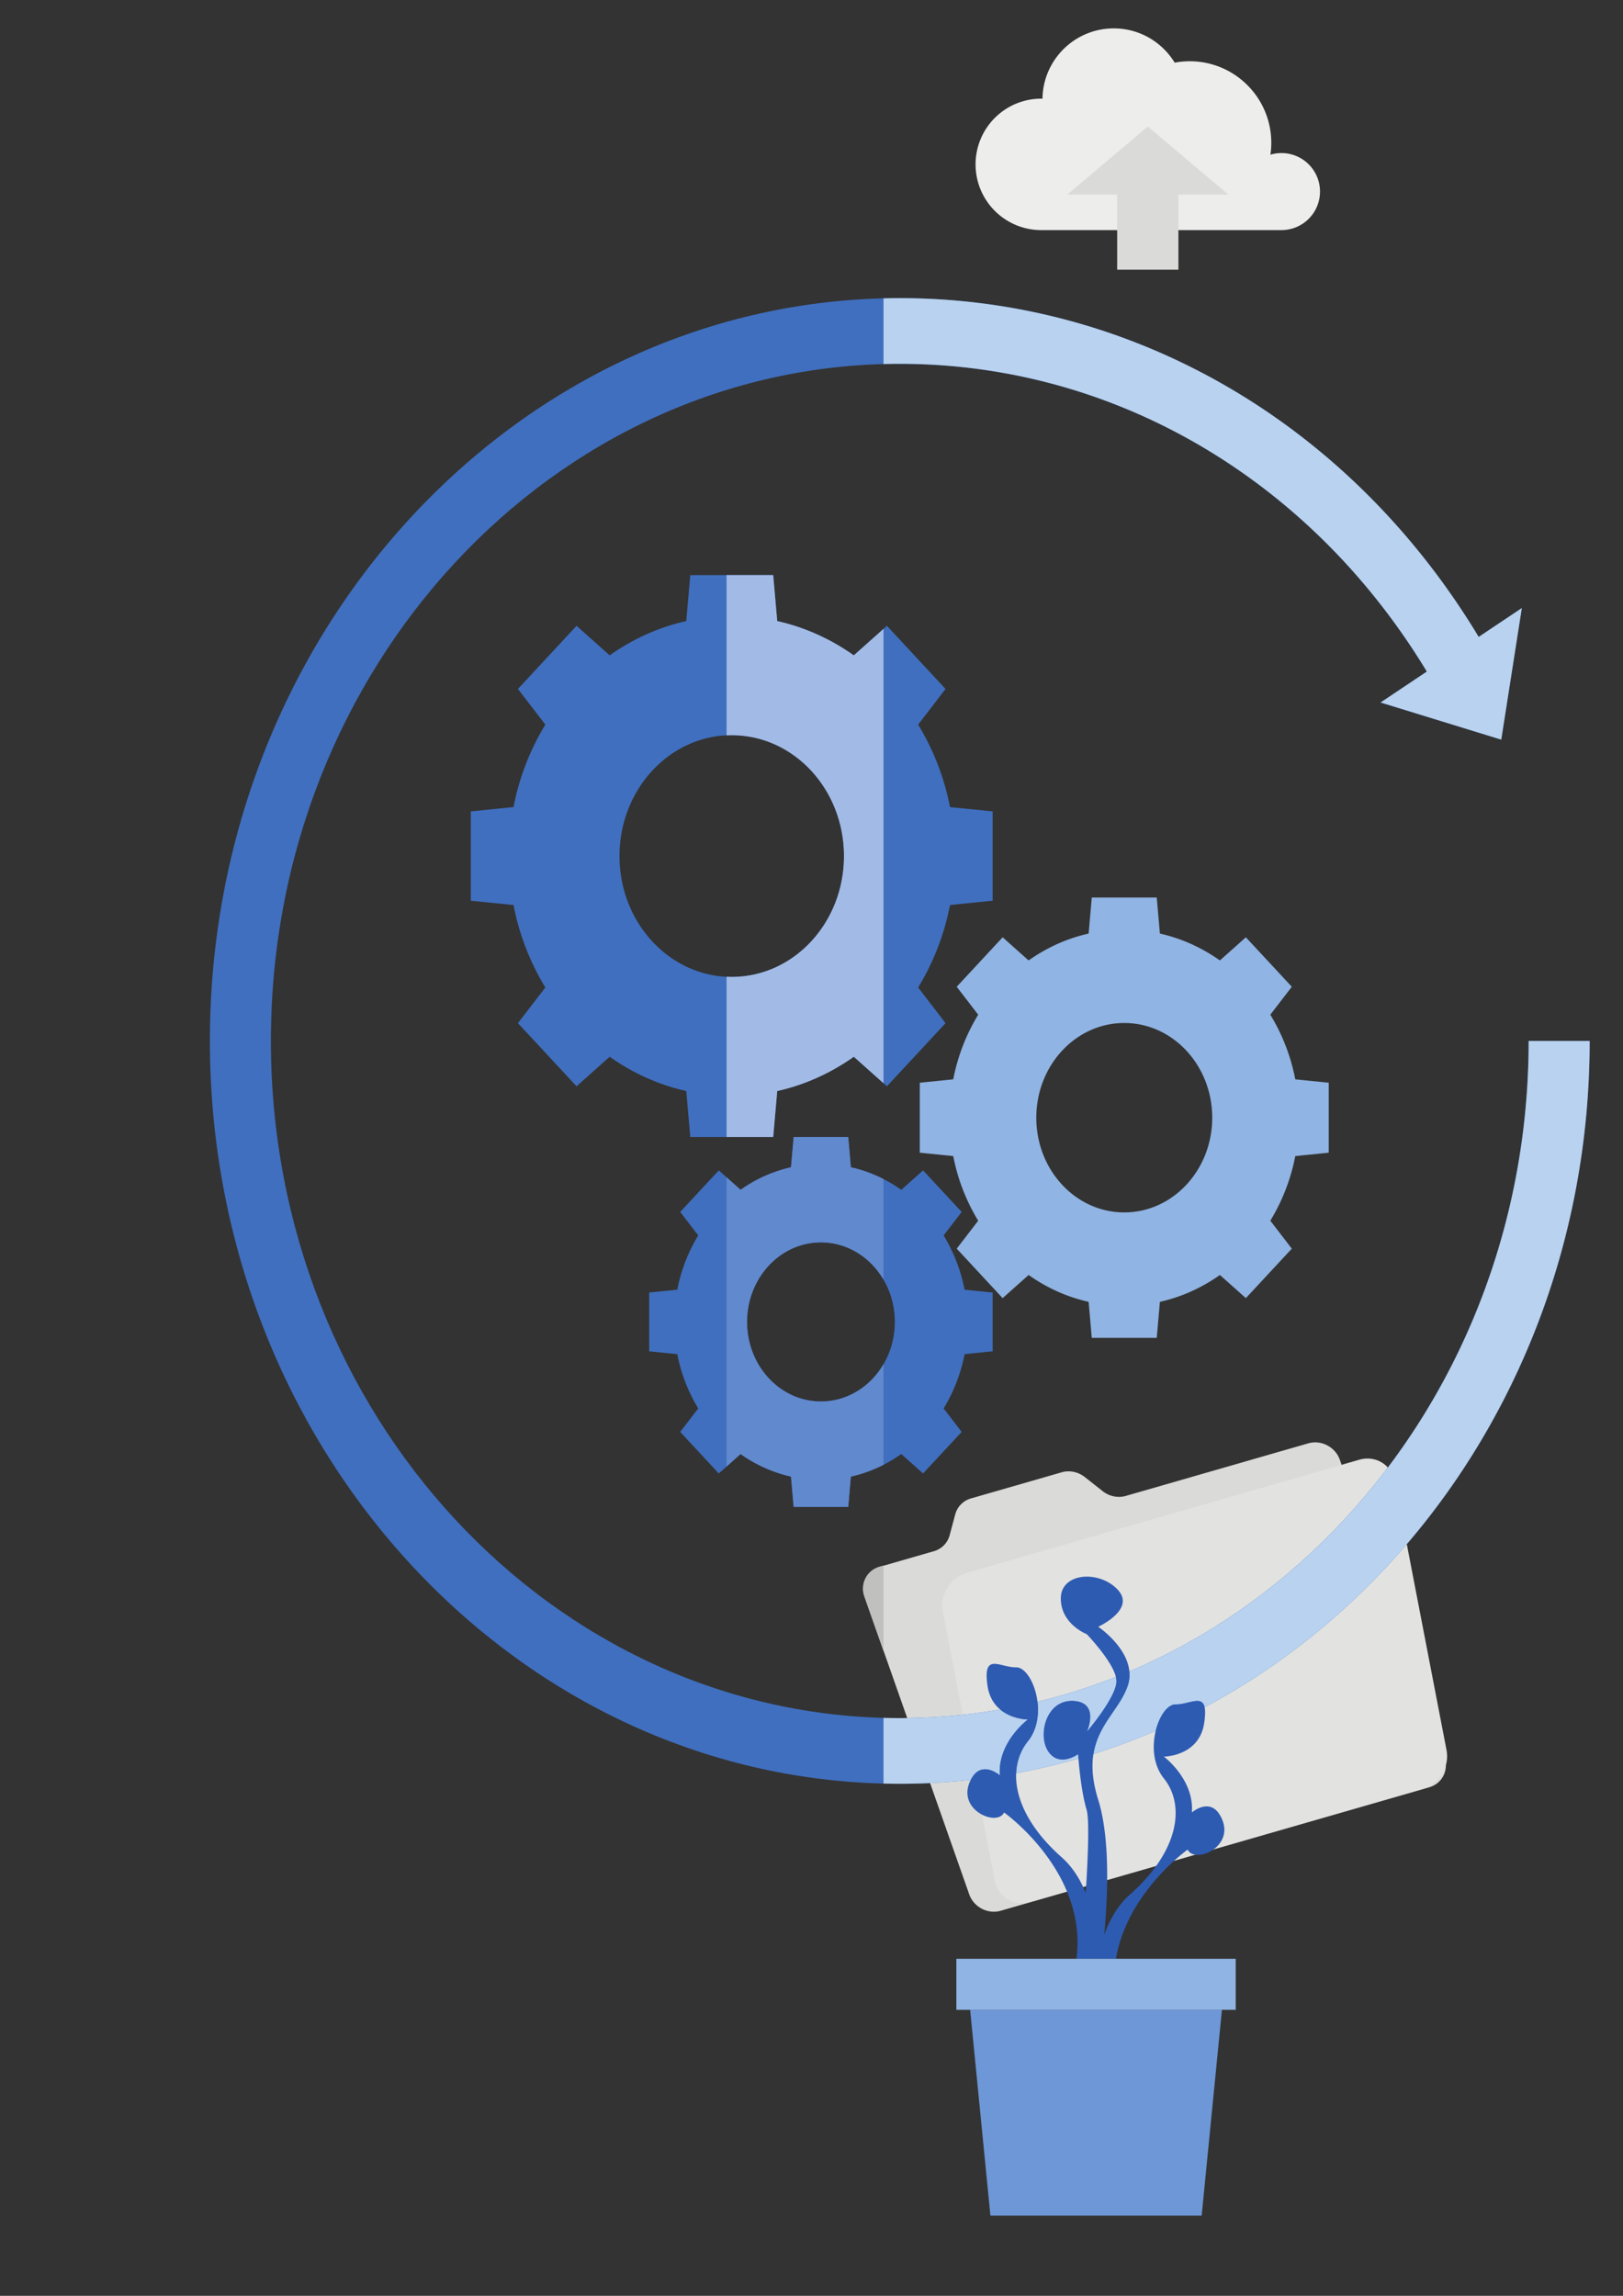 <svg xmlns="http://www.w3.org/2000/svg" width="210mm" height="297mm" viewBox="0 0 210 297"><rect x="0" y="0" width="210" height="297" fill="#333333" stroke="none"/><path d="m142.684 192.911-2.331-1.836c-.854-.672-1.973-.9-2.983-.609l-11.725 3.377a2.935 2.935 0 0 0-2.045 2.057l-.729 2.718a2.932 2.932 0 0 1-2.044 2.057l-6.997 2.016c-1.668.481-2.549 2.211-1.968 3.866l13.545 38.504c.582 1.655 2.406 2.606 4.075 2.126l55.454-15.974c1.668-.481 2.548-2.211 1.967-3.865l-13.544-38.506c-.582-1.653-2.407-2.604-4.075-2.124l-23.618 6.803c-1.01.29-2.128.062-2.982-.61" style="fill:#dadbd8;fill-opacity:1;fill-rule:nonzero;stroke:none;stroke-width:.085"/><path d="M170.796 24.785a4.985 4.985 0 0 0-6.415-4.774c.072-.5.111-1.01.111-1.53 0-5.83-4.726-10.556-10.555-10.556-.665 0-1.314.064-1.945.182-1.622-2.655-4.539-4.434-7.878-4.434-5.055 0-9.154 4.06-9.229 9.097l-.154-.007a8.503 8.503 0 0 0-8.503 8.503 8.503 8.503 0 0 0 8.503 8.503h31.228l-.008-.006a4.981 4.981 0 0 0 4.844-4.979" style="fill:#ededeb;fill-opacity:1;fill-rule:nonzero;stroke:none;stroke-width:.085"/><path d="M144.55 25.171v9.718h7.925v-9.718h6.454l-10.417-8.801-10.417 8.801h6.454" style="fill:#dadbd8;fill-opacity:1;fill-rule:nonzero;stroke:none;stroke-width:.085"/><path d="m175.87 188.839-50.797 14.632c-2.118.61-3.498 2.852-3.081 5.007l6.711 34.784c.416 2.155 2.47 3.408 4.588 2.798l50.797-14.632c2.118-.61 3.497-2.852 3.082-5.008l-6.712-34.782c-.417-2.156-2.47-3.41-4.588-2.8" style="fill:#e2e2e0;fill-opacity:1;fill-rule:nonzero;stroke:none;stroke-width:.085"/><path d="M197.791 134.664c0 48.304-36.501 87.6-81.37 87.6-44.868 0-81.37-39.296-81.37-87.6 0-48.301 36.502-87.598 81.37-87.598 27.674 0 53.092 14.867 68.197 39.813l-5.984 4 15.611 4.806 2.662-17.023-5.582 3.733c-16.556-27.456-44.488-43.826-74.904-43.826-49.22 0-89.263 43.109-89.263 96.095 0 52.989 40.043 96.097 89.263 96.097 49.22 0 89.263-43.108 89.263-96.097h-7.893" style="fill:#406fbf;fill-opacity:1;fill-rule:nonzero;stroke:none;stroke-width:.085"/><path d="M116.421 230.761c-.703 0-1.406-.01-2.105-.026v-8.5a76.306 76.306 0 0 0 15.1-1.086c1.548 1.295 3.585 1.295 3.585 1.295s-3.646 2.71-3.647 6.73c0 .164.005.329.02.497 0 0-.904-.785-1.91-.785-.58 0-1.194.26-1.69 1.077-.06.1-.115.197-.165.293a83.589 83.589 0 0 1-9.187.505m15.06-1.368c.07-1.582.602-2.993 1.52-4.137.933-1.163 1.303-2.632 1.303-4.067-.001-.35-.024-.698-.065-1.04a76.47 76.47 0 0 0 10.147-3.214c.047.194.074.378.074.55 0 2.08-3.84 6.559-3.84 6.559s.44-.958.44-1.937c0-.979-.44-1.978-2.2-2.06a3.63 3.63 0 0 0-.179-.005c-2.402 0-3.63 2.282-3.631 4.337 0 .835.201 1.633.61 2.224.535.773 1.203 1.016 1.83 1.016 1.062 0 2.01-.696 2.01-.696s.013.211.042.569a82.959 82.959 0 0 1-8.06 1.9m10-2.486c.617-3.857 3.398-5.838 4.417-8.782.175-.504.252-.998.25-1.478 0-.143-.007-.285-.019-.426 30.22-12.802 51.662-44.533 51.662-81.556h7.892a104.369 104.369 0 0 1-.49 10.113c-3.262 33.422-22.507 61.798-49.33 76.083-.137-.625-.486-.814-.96-.814-.363 0-.8.112-1.27.224s-.974.223-1.471.223h-.061c-1.034 0-2.087 1.488-2.559 3.41a84.02 84.02 0 0 1-8.06 3.003m52.763-131.221-12.6-3.88-3.012-.926 5.985-4.001a89.279 89.279 0 0 0-5.447-7.99C163.798 58.794 141 47.066 116.423 47.066c-.704 0-1.406.01-2.105.029v-8.499c.7-.018 1.402-.026 2.105-.026 30.416 0 58.347 16.369 74.904 43.825l5.582-3.732-1.544 9.871-.742 4.746-.376 2.406" style="fill:#b8d2ef;fill-opacity:1;fill-rule:nonzero;stroke:none;stroke-width:.085"/><path d="M94.68 126.379c-8.02 0-14.523-7-14.523-15.636 0-8.635 6.502-15.635 14.524-15.635 8.02 0 14.522 7 14.522 15.635S102.7 126.38 94.68 126.38m33.761-9.861v-11.55l-5.524-.56a32.2 32.2 0 0 0-4.12-10.668l3.548-4.614-7.586-8.167-4.286 3.82c-2.97-2.098-6.313-3.632-9.91-4.435l-.52-5.948H89.317l-.52 5.948c-3.597.803-6.94 2.337-9.91 4.435l-4.286-3.82-7.586 8.167 3.548 4.614a32.201 32.201 0 0 0-4.12 10.668l-5.524.56v11.55l5.524.56a32.206 32.206 0 0 0 4.12 10.669l-3.548 4.613 7.586 8.167 4.286-3.82c2.97 2.099 6.313 3.633 9.91 4.435l.52 5.948h10.729l.52-5.948c3.596-.802 6.94-2.336 9.91-4.434l4.285 3.819 7.586-8.167-3.548-4.613a32.187 32.187 0 0 0 4.12-10.669l5.524-.56M106.22 181.303c-5.28 0-9.559-4.607-9.559-10.29 0-5.684 4.28-10.292 9.56-10.292 5.278 0 9.559 4.608 9.559 10.291 0 5.684-4.28 10.291-9.56 10.291m22.222-6.49v-7.602l-3.636-.369a21.165 21.165 0 0 0-2.711-7.021l2.335-3.036-4.993-5.377-2.821 2.515a18.167 18.167 0 0 0-6.523-2.919l-.341-3.914h-7.062l-.342 3.914a18.167 18.167 0 0 0-6.523 2.919l-2.82-2.515-4.994 5.377 2.336 3.036a21.183 21.183 0 0 0-2.712 7.021l-3.636.369v7.602l3.636.369a21.2 21.2 0 0 0 2.712 7.022l-2.336 3.037 4.993 5.375 2.821-2.515a18.147 18.147 0 0 0 6.523 2.92l.342 3.913h7.062l.341-3.913a18.168 18.168 0 0 0 6.523-2.92l2.82 2.515 4.994-5.375-2.335-3.037a21.182 21.182 0 0 0 2.712-7.022l3.635-.37" style="fill:#406fbf;fill-opacity:1;fill-rule:nonzero;stroke:none;stroke-width:.085"/><path d="M149.672 173.074h-8.408l-.407-4.659c-2.819-.629-5.438-1.832-7.765-3.475l-3.36 2.993-5.943-6.4 2.78-3.616a25.217 25.217 0 0 1-3.229-8.36l-4.328-.438v-9.05l4.328-.44a25.236 25.236 0 0 1 3.229-8.36l-2.78-3.615 5.944-6.4 3.359 2.994c2.327-1.644 4.946-2.847 7.765-3.476l.407-4.66h8.408l.407 4.66c2.818.629 5.438 1.832 7.765 3.476l3.359-2.994 5.944 6.4-2.78 3.615a25.236 25.236 0 0 1 3.229 8.36l4.328.44v9.05l-4.328.439a25.217 25.217 0 0 1-3.229 8.359l2.78 3.616-5.944 6.4-3.359-2.993c-2.327 1.643-4.947 2.846-7.765 3.475l-.407 4.66m-15.585-28.48c0 6.766 5.096 12.25 11.38 12.25 6.286 0 11.382-5.484 11.382-12.25 0-6.768-5.096-12.254-11.381-12.254s-11.38 5.486-11.38 12.253" style="fill:#90b4e3;fill-opacity:1;fill-rule:nonzero;stroke:none;stroke-width:.085"/><path d="m114.316 213.578-2.476-7.038c-.581-1.654.3-3.384 1.967-3.865l.51-.146v11.049" style="fill:#c0c1bf;fill-opacity:1;fill-rule:nonzero;stroke:none;stroke-width:.085"/><path d="M100.045 147.09h-6.036v-20.727c.222.01.447.016.672.016 8.02 0 14.522-7 14.522-15.635S102.7 95.11 94.68 95.11c-.225 0-.45.005-.672.017v-20.73h6.036l.52 5.948c3.596.803 6.94 2.337 9.909 4.435l3.842-3.424v58.776l-3.841-3.423c-2.97 2.098-6.314 3.632-9.91 4.434l-.52 5.948" style="fill:#a2bbe6;fill-opacity:1;fill-rule:nonzero;stroke:none;stroke-width:.085"/><path d="M109.752 194.934h-7.062l-.342-3.913a18.147 18.147 0 0 1-6.523-2.92l-1.816 1.62v-37.417l1.816 1.619a18.167 18.167 0 0 1 6.523-2.919l.342-3.914h7.062l.341 3.914c1.48.33 2.893.848 4.223 1.528v13.005c-1.692-2.893-4.685-4.816-8.095-4.816-5.28 0-9.56 4.608-9.56 10.291 0 5.684 4.28 10.291 9.56 10.291 3.41 0 6.403-1.922 8.095-4.816v13.006a17.795 17.795 0 0 1-4.223 1.528l-.341 3.913" style="fill:#6189ce;fill-opacity:1;fill-rule:nonzero;stroke:none;stroke-width:.085"/><path d="M144.396 253.4h-5.115c.095-.717.139-1.418.139-2.104 0-2.41-.54-4.627-1.365-6.608-2.628-6.314-8.137-10.214-8.137-10.214-.227.474-.724.69-1.315.69-.484 0-1.03-.145-1.542-.413-1.011-.526-1.89-1.531-1.89-2.843-.002-.59.177-1.244.602-1.945.497-.818 1.11-1.077 1.69-1.077 1.006 0 1.91.785 1.91.785a6.64 6.64 0 0 1-.02-.497c.001-4.02 3.647-6.73 3.647-6.73s-4.588 0-5.228-4.377a9.114 9.114 0 0 1-.111-1.304c0-1.193.407-1.516 1.025-1.516.363 0 .8.113 1.27.224.47.112.974.225 1.471.225l.046-.001h.015c1.388 0 2.813 2.682 2.815 5.494 0 1.435-.37 2.905-1.304 4.067-.985 1.228-1.526 2.763-1.527 4.488 0 3.127 1.774 6.874 5.898 10.527 1.405 1.244 2.408 2.86 3.116 4.623.182-2.928.316-5.787.316-7.866 0-1.387-.06-2.426-.204-2.905-.642-2.13-.953-5.338-1.057-6.63-.03-.358-.042-.57-.042-.57s-.948.697-2.01.697c-.627 0-1.295-.244-1.83-1.017-.41-.59-.611-1.388-.61-2.223 0-2.055 1.229-4.337 3.63-4.337.06 0 .12.001.18.005 1.76.082 2.2 1.08 2.2 2.06 0 .978-.44 1.937-.44 1.937s3.84-4.48 3.84-6.56c0-2.08-3.84-6.079-3.84-6.079s-3.36-1.28-3.36-4.625c0-1.883 1.571-2.817 3.372-2.817 1.4 0 2.938.564 3.987 1.683.47.503.66.992.66 1.456 0 1.896-3.177 3.343-3.177 3.343s4.045 2.72 4.047 6.202c.001.48-.076.974-.25 1.477-1.15 3.32-4.539 5.415-4.54 10.353 0 1.251.217 2.684.743 4.366.868 2.774 1.157 6.33 1.157 9.84 0 2.686-.17 5.345-.38 7.602.717-1.991 1.779-3.832 3.34-5.215 4.124-3.654 5.899-7.4 5.897-10.527 0-1.724-.541-3.26-1.527-4.487-.933-1.164-1.303-2.633-1.302-4.068 0-2.812 1.426-5.494 2.814-5.494h.06c.497 0 1.001-.111 1.472-.224.47-.112.907-.224 1.27-.224.618 0 1.025.323 1.026 1.516 0 .353-.036.783-.112 1.303-.64 4.378-5.228 4.378-5.228 4.378s3.646 2.71 3.647 6.73c0 .164-.005.33-.019.497 0 0 .902-.785 1.91-.785.58 0 1.193.26 1.69 1.077.425.7.602 1.354.602 1.946 0 1.974-1.995 3.255-3.432 3.254-.14 0-.275-.012-.402-.037-.41-.08-.741-.29-.914-.652 0 0-.694.492-1.706 1.407-2.391 2.162-6.56 6.693-7.57 12.719" style="fill:#2d5bb2;fill-opacity:1;fill-rule:nonzero;stroke:none;stroke-width:.085"/><path d="M155.484 286.628H128.15l-2.624-26.625h32.58l-.223 2.284-.022.212-2.377 24.129" style="fill:#6d97d6;fill-opacity:1;fill-rule:nonzero;stroke:none;stroke-width:.085"/><path d="M159.892 260.003h-36.15v-6.604h36.15v6.604" style="fill:#90b4e3;fill-opacity:1;fill-rule:nonzero;stroke:none;stroke-width:.085"/></svg>